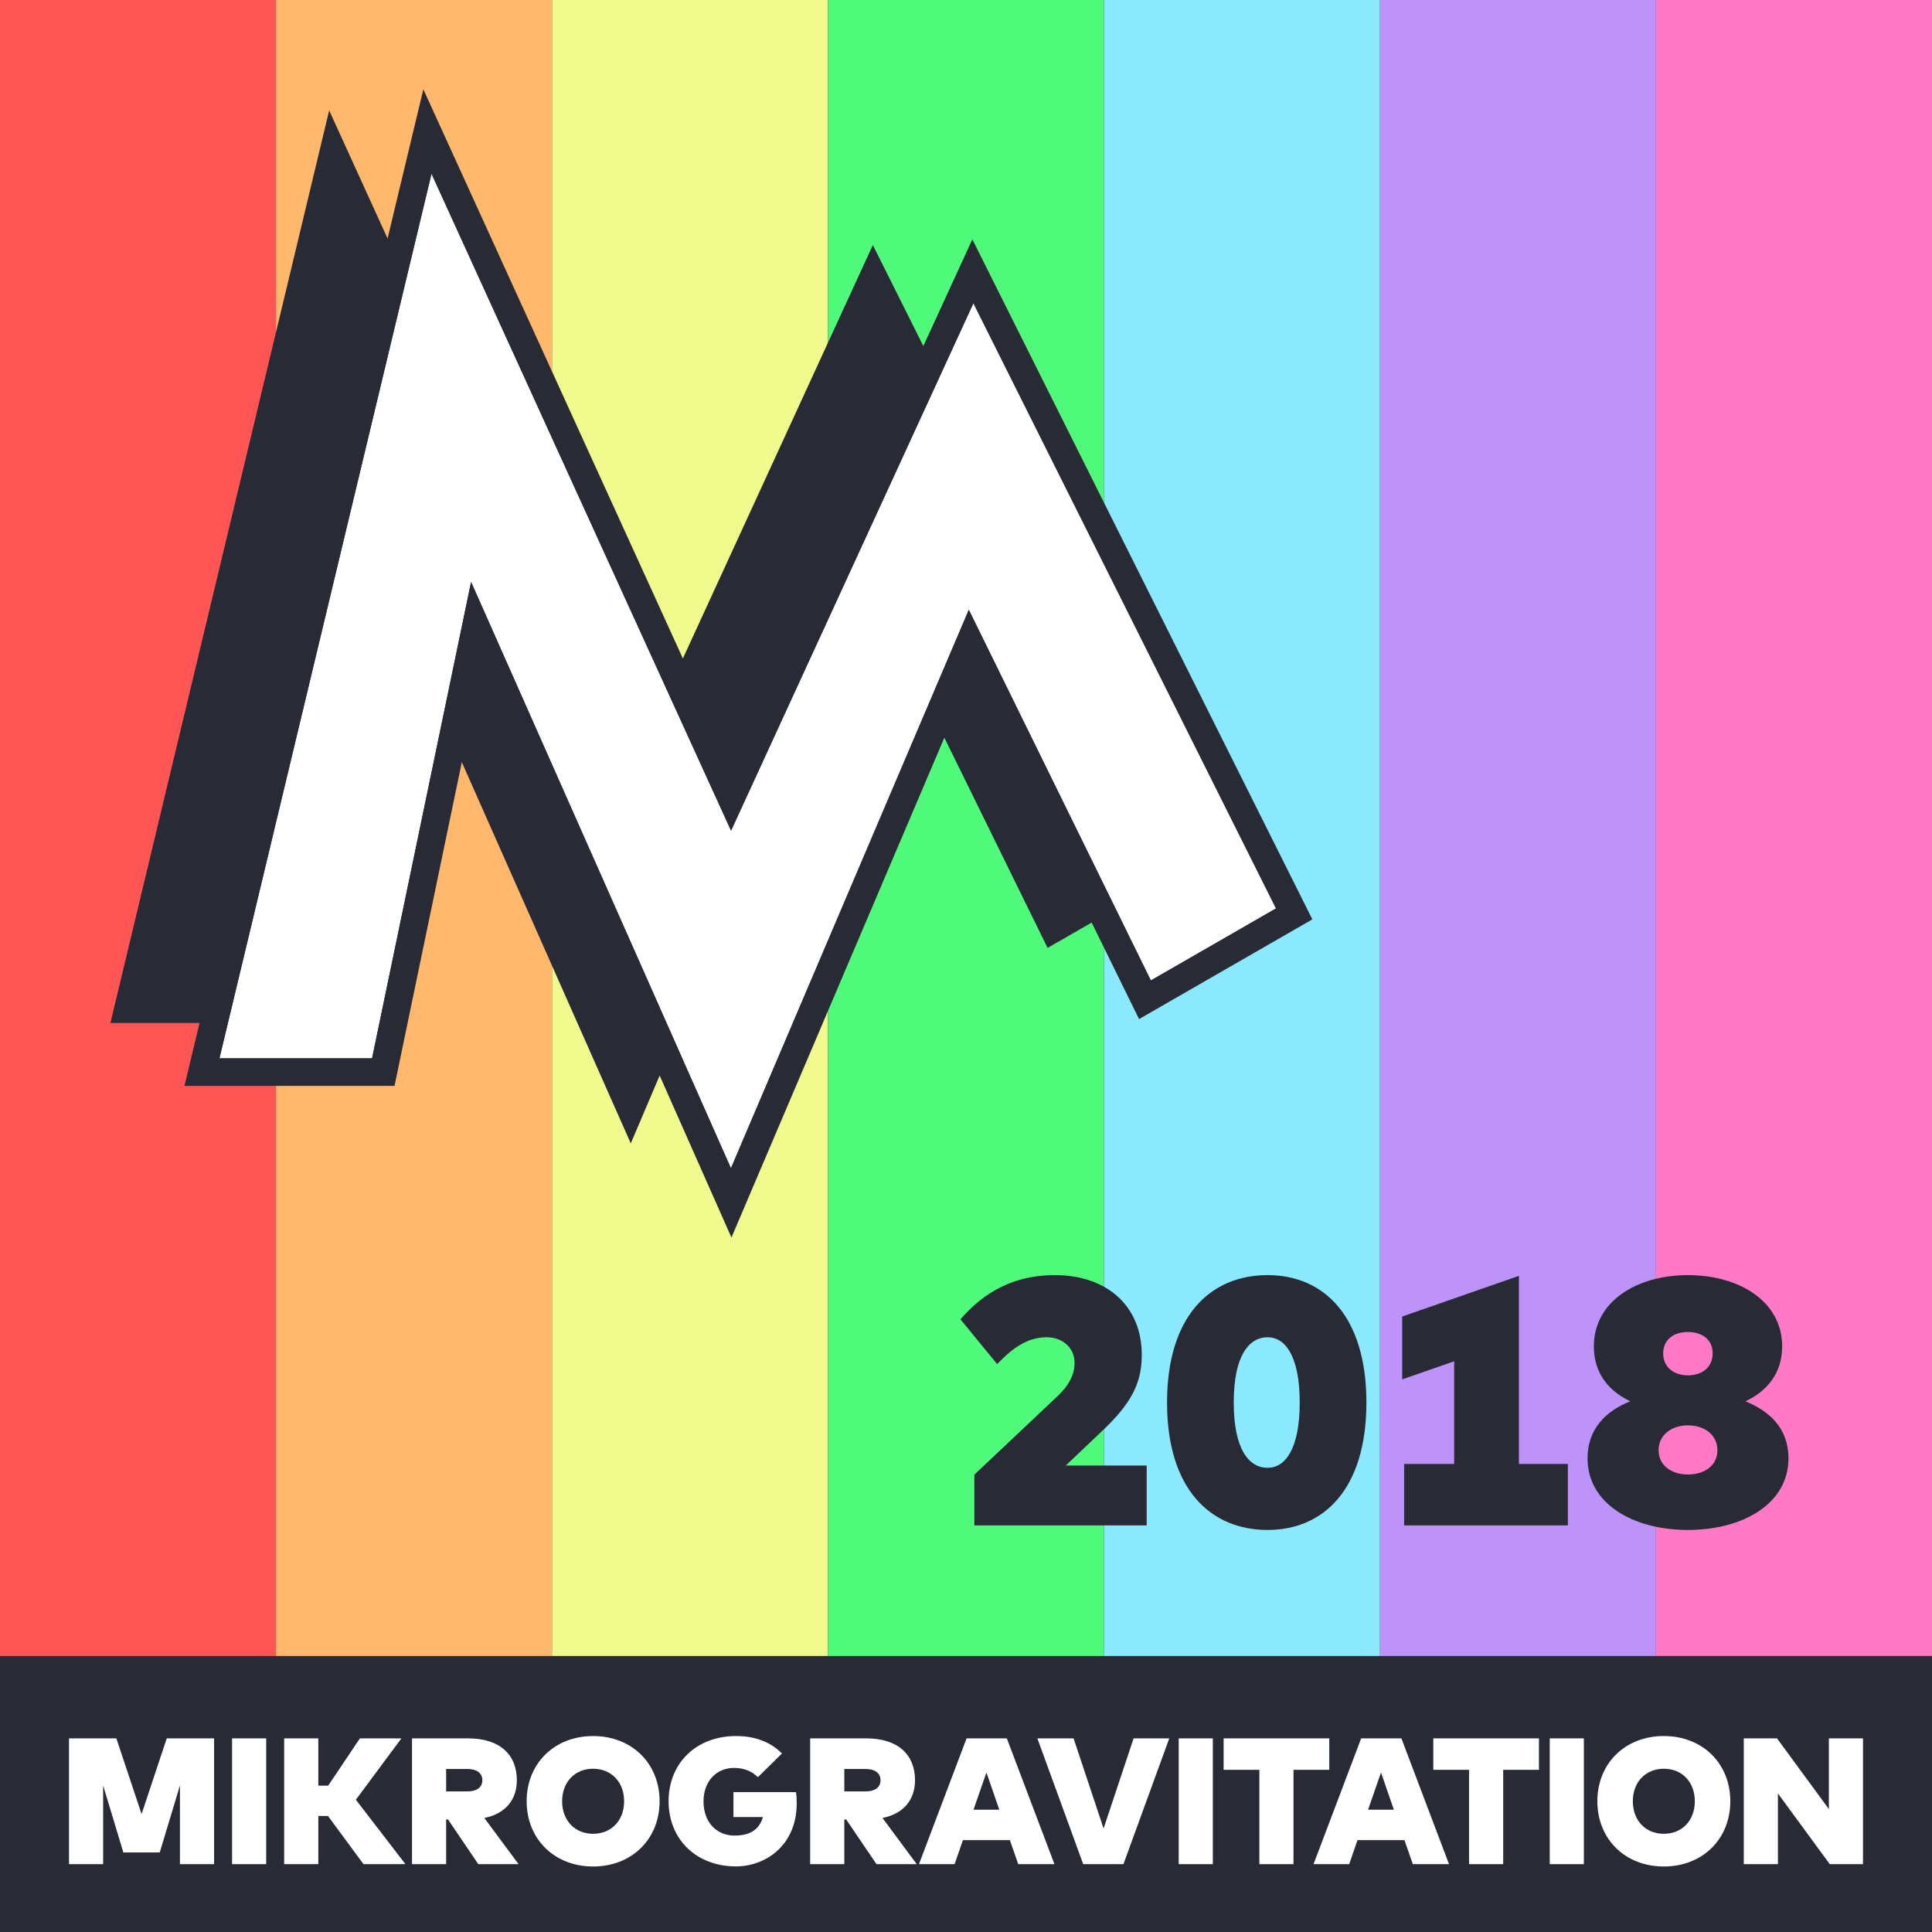 <?xml version="1.0" encoding="UTF-8"?>
<!DOCTYPE svg PUBLIC "-//W3C//DTD SVG 1.1//EN" "http://www.w3.org/Graphics/SVG/1.1/DTD/svg11.dtd">
<svg version="1.1" xmlns="http://www.w3.org/2000/svg" xmlns:xlink="http://www.w3.org/1999/xlink" x="0" y="0" width="700" height="700" viewBox="0, 0, 700, 700">
  <g id="Background">
    <path d="M0,0 L700,0 L700,700 L0,700 z" fill="#282A36"/>
  </g>
  <g id="Rainbow">
    <g>
      <path d="M0,0 L100,0 L100,600 L0,600 L0,0 z" fill="#FF5555"/>
      <path d="M600,0 L700,0 L700,600 L600,600 L600,0 z" fill="#FF79C6"/>
      <path d="M100,0 L200,0 L200,600 L100,600 L100,0 z" fill="#FFB86C"/>
      <path d="M200,0 L300,0 L300,600 L200,600 L200,0 z" fill="#F1FA8C"/>
      <path d="M300,0 L400,0 L400,600 L300,600 L300,0 z" fill="#50FA7B"/>
      <path d="M400,0 L500,0 L500,600 L400,600 L400,0 z" fill="#8BE9FD"/>
      <path d="M500,0 L600,0 L600,600 L500,600 L500,0 z" fill="#BD93F9"/>
    </g>
  </g>
  <g id="Text">
    <g id="2018">
      <path d="M348,478.025 L361.289,494.238 C366.186,489.151 371.717,484.51 379.22,484.51 C384.816,484.51 389.331,488.134 389.331,493.857 C389.331,497.99 387.296,501.933 383.29,505.747 L353.023,534.298 L353.023,552.675 L415.465,552.675 L415.465,530.992 L386.151,530.992 L398.869,518.91 C409.933,508.545 413.684,501.169 413.684,490.869 C413.684,473.256 401.158,462 382.146,462 C364.596,462 354.168,470.839 348,478.025 z" fill="#282A36"/>
      <path d="M459.275,462 C438.546,462 422.84,476.816 422.84,508.164 C422.84,539.512 438.546,554.328 459.275,554.328 C479.623,554.328 495.074,539.512 495.074,508.164 C495.074,476.816 479.623,462 459.275,462 z M459.275,484.51 C465.697,484.51 470.912,491.377 470.912,508.164 C470.912,524.951 465.697,531.818 459.275,531.818 C452.408,531.818 447.004,524.951 447.004,508.164 C447.004,491.377 452.408,484.51 459.275,484.51 z" fill="#282A36"/>
      <path d="M526.868,530.419 L508.745,530.419 L508.745,552.675 L568.072,552.675 L568.072,530.419 L550.332,530.419 L550.332,462.255 L508.046,477.006 L508.046,499.771 L526.868,493.221 z" fill="#282A36"/>
      <path d="M611.564,462 C592.807,462 577.483,471.666 577.483,487.816 C577.483,497.8 583.141,504.158 590.708,507.719 C582.061,511.089 575.193,517.575 575.193,528.384 C575.193,544.727 591.535,554.328 611.564,554.328 C631.657,554.328 648,544.727 648,528.384 C648,517.511 641.132,511.28 632.421,507.719 C639.987,504.158 645.71,497.8 645.71,487.816 C645.71,471.666 630.386,462 611.564,462 z M611.564,516.43 C617.351,516.43 622.247,519.673 622.247,525.459 C622.247,531.182 617.351,534.235 611.564,534.235 C605.906,534.235 600.946,531.182 600.946,525.459 C600.946,519.673 605.906,516.43 611.564,516.43 z M611.564,482.602 C616.588,482.602 620.531,485.273 620.531,490.36 C620.531,495.447 616.588,498.308 611.564,498.308 C606.542,498.308 602.599,495.447 602.599,490.36 C602.599,485.273 606.542,482.602 611.564,482.602 z" fill="#282A36"/>
    </g>
    <g id="Mikrogravitation">
      <path d="M77.569,675.417 L77.569,629.846 L60.415,629.846 L51.301,657.254 L42.154,629.846 L25,629.846 L25,675.417 L37.369,675.417 L37.369,646.903 L44.693,671.185 L57.876,671.185 L65.2,646.903 L65.2,675.417 z" fill="#FFFFFF"/>
      <path d="M96.448,675.417 L96.448,629.846 L84.079,629.846 L84.079,675.417 z" fill="#FFFFFF"/>
      <path d="M118.843,657.97 L131.7,675.417 L146.901,675.417 L128.934,652.078 L145.437,629.846 L130.398,629.846 L118.908,646.968 L115.328,646.968 L115.328,629.846 L102.958,629.846 L102.958,675.417 L115.328,675.417 L115.328,657.97 z" fill="#FFFFFF"/>
      <path d="M169.589,629.846 L149.278,629.846 L149.278,675.417 L161.647,675.417 L161.647,659.239 L162.33,659.239 L173.3,675.417 L187.882,675.417 L175.481,658.686 C183.195,657.124 187.264,652.046 187.264,645.015 C187.264,635.803 181.177,629.846 169.589,629.846 z M161.647,640.946 L169.459,640.946 C172.486,640.946 174.765,642.248 174.765,645.015 C174.765,647.782 172.486,649.051 169.459,649.051 L161.647,649.051 z" fill="#FFFFFF"/>
      <path d="M214.899,629 C200.805,629 190.812,638.993 190.812,652.632 C190.812,666.27 200.805,676.263 214.899,676.263 C228.994,676.263 238.987,666.27 238.987,652.632 C238.987,638.993 228.994,629 214.899,629 z M214.899,640.848 C221.54,640.848 226.129,645.698 226.129,652.632 C226.129,659.565 221.54,664.415 214.899,664.415 C208.259,664.415 203.669,659.565 203.669,652.632 C203.669,645.698 208.259,640.848 214.899,640.848 z" fill="#FFFFFF"/>
      <path d="M266.655,629 C252.332,629 242.242,638.765 242.242,652.632 C242.242,666.466 252.332,676.231 266.655,676.231 C277.364,676.231 288.659,668.614 288.659,653.413 C288.659,652.111 288.626,650.744 288.398,649.312 L265.743,649.312 L265.743,658.361 L276.42,658.361 C275.118,662.82 271.863,665.066 266.101,665.066 C260.275,665.066 254.904,660.932 254.904,652.632 C254.904,645.471 259.493,640.555 265.906,640.555 C269.812,640.555 272.514,641.857 274.597,643.908 L283.32,635.315 C279.414,631.376 273.946,629 266.655,629 z" fill="#FFFFFF"/>
      <path d="M313.853,629.846 L293.541,629.846 L293.541,675.417 L305.91,675.417 L305.91,659.239 L306.594,659.239 L317.564,675.417 L332.146,675.417 L319.744,658.686 C327.459,657.124 331.528,652.046 331.528,645.015 C331.528,635.803 325.441,629.846 313.853,629.846 z M305.91,640.946 L313.723,640.946 C316.75,640.946 319.028,642.248 319.028,645.015 C319.028,647.782 316.75,649.051 313.723,649.051 L305.91,649.051 z" fill="#FFFFFF"/>
      <path d="M382.046,675.417 L364.794,629.846 L350.212,629.846 L332.96,675.417 L345.882,675.417 L348.877,666.726 L365.901,666.726 L368.928,675.417 z M352.718,655.691 L357.405,642.216 L362.06,655.691 z" fill="#FFFFFF"/>
      <path d="M407.045,675.417 L423.645,629.846 L410.723,629.846 L399.851,662.494 L388.979,629.846 L375.861,629.846 L392.462,675.417 z" fill="#FFFFFF"/>
      <path d="M439.432,675.417 L439.432,629.846 L427.063,629.846 L427.063,675.417 z" fill="#FFFFFF"/>
      <path d="M481.618,641.239 L481.618,629.846 L443.338,629.846 L443.338,641.239 L456.294,641.239 L456.294,675.417 L468.663,675.417 L468.663,641.239 z" fill="#FFFFFF"/>
      <path d="M525.008,675.417 L507.756,629.846 L493.173,629.846 L475.921,675.417 L488.844,675.417 L491.839,666.726 L508.862,666.726 L511.89,675.417 z M495.68,655.691 L500.367,642.216 L505.022,655.691 z" fill="#FFFFFF"/>
      <path d="M557.591,641.239 L557.591,629.846 L519.311,629.846 L519.311,641.239 L532.266,641.239 L532.266,675.417 L544.635,675.417 L544.635,641.239 z" fill="#FFFFFF"/>
      <path d="M573.866,675.417 L573.866,629.846 L561.497,629.846 L561.497,675.417 z" fill="#FFFFFF"/>
      <path d="M602.836,629 C588.741,629 578.748,638.993 578.748,652.632 C578.748,666.27 588.741,676.263 602.836,676.263 C616.93,676.263 626.923,666.27 626.923,652.632 C626.923,638.993 616.93,629 602.836,629 z M602.836,640.848 C609.476,640.848 614.066,645.698 614.066,652.632 C614.066,659.565 609.476,664.415 602.836,664.415 C596.195,664.415 591.606,659.565 591.606,652.632 C591.606,645.698 596.195,640.848 602.836,640.848 z" fill="#FFFFFF"/>
      <path d="M675,675.417 L675,629.846 L662.631,629.846 L662.631,655.464 L643.849,629.846 L631.806,629.846 L631.806,675.417 L644.175,675.417 L644.175,649.8 L662.956,675.417 z" fill="#FFFFFF"/>
    </g>
  </g>
  <g id="Logo">
    <path d="M429.279,314.841 L316.247,88.777 L228.542,279.665 L119.262,40 L40,370.653 L100.502,370.653 L135.209,203.685 L228.542,414.271 L314.84,211.658 L379.564,343.451 z" fill="#282A36"/>
    <g>
      <g>
        <path d="M465.62,330.13 L352.588,104.067 L264.883,294.954 L155.603,55.29 L76.34,385.943 L136.842,385.943 L171.549,218.975 L264.883,429.561 L351.181,226.948 L415.904,358.74 z" fill="#FFFFFF"/>
        <path d="M465.62,330.13 L352.588,104.067 L264.883,294.954 L155.603,55.29 L76.34,385.943 L136.842,385.943 L171.549,218.975 L264.883,429.561 L351.181,226.948 L415.904,358.74 z" fill-opacity="0" stroke="#282A36" stroke-width="5"/>
      </g>
      <g>
        <path d="M154.126,40 L160.152,53.215 L264.9,282.941 L348.044,101.979 L352.397,92.505 L357.06,101.831 L470.092,327.894 L472.2,332.112 L468.113,334.464 L418.398,363.074 L413.77,365.737 L411.416,360.944 L351.504,238.949 L269.483,431.52 L264.974,442.106 L260.311,431.587 L173.279,235.218 L141.738,386.96 L140.91,390.943 L70,390.943 L71.478,384.777 L150.74,54.124 L154.126,40 z M155.603,55.289 L76.34,385.943 L136.842,385.943 L171.549,218.974 L264.882,429.561 L351.181,226.948 L415.904,358.74 L465.619,330.13 L352.588,104.067 L264.882,294.954 L155.603,55.289 z" fill="#FFFFFF"/>
        <path d="M154.126,40 L160.152,53.215 L264.9,282.941 L348.044,101.979 L352.397,92.505 L357.06,101.831 L470.092,327.894 L472.2,332.112 L468.113,334.464 L418.398,363.074 L413.77,365.737 L411.416,360.944 L351.504,238.949 L269.483,431.52 L264.974,442.106 L260.311,431.587 L173.279,235.218 L141.738,386.96 L140.91,390.943 L70,390.943 L71.478,384.777 L150.74,54.124 L154.126,40 z M155.603,55.289 L76.34,385.943 L136.842,385.943 L171.549,218.974 L264.882,429.561 L351.181,226.948 L415.904,358.74 L465.619,330.13 L352.588,104.067 L264.882,294.954 L155.603,55.289 z" fill-opacity="0" stroke="#282A36" stroke-width="5"/>
      </g>
    </g>
  </g>
</svg>

